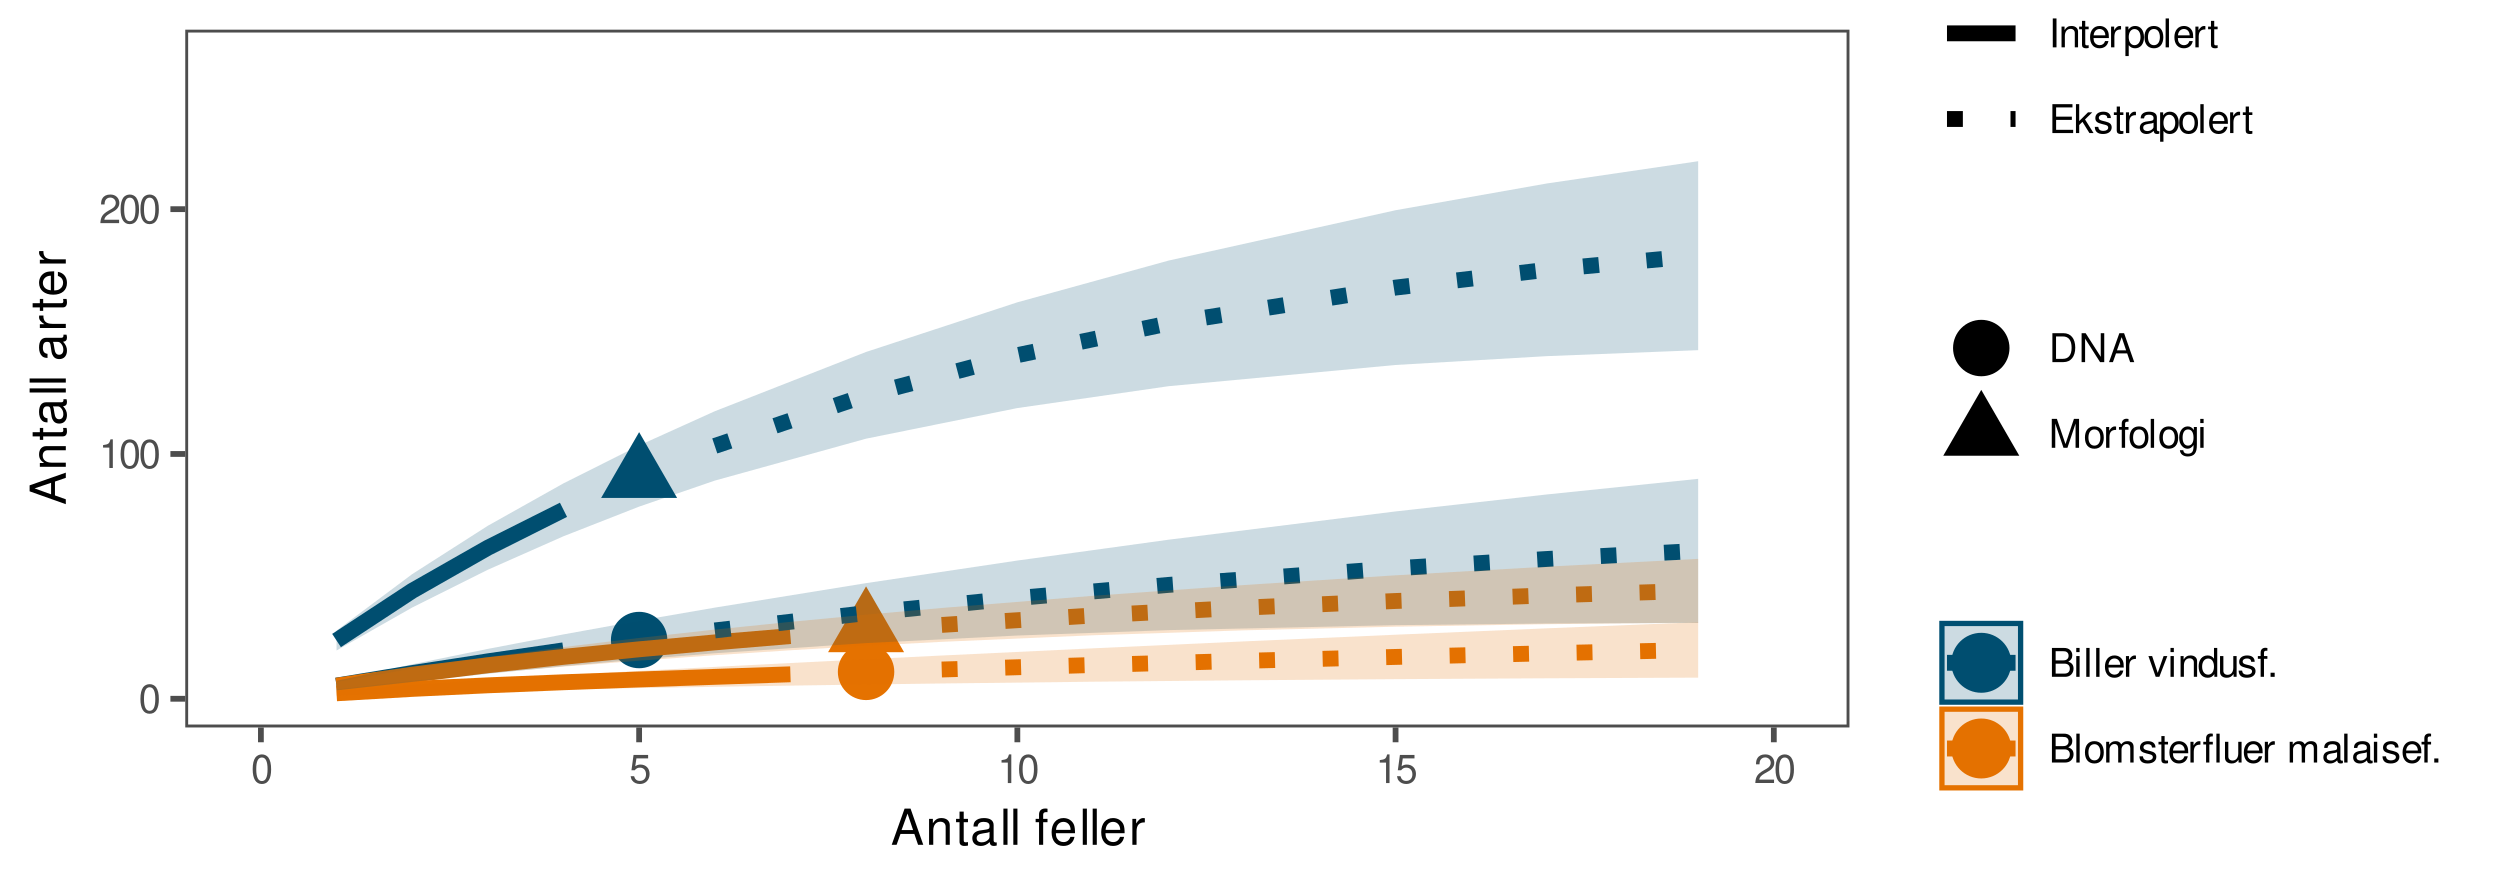 <?xml version="1.0" encoding="UTF-8"?>
<svg xmlns="http://www.w3.org/2000/svg" xmlns:xlink="http://www.w3.org/1999/xlink" width="504pt" height="180pt" viewBox="0 0 504 180" version="1.1">
<defs>
<g>
<symbol overflow="visible" id="glyph0-0">
<path style="stroke:none;" d=""/>
</symbol>
<symbol overflow="visible" id="glyph0-1">
<path style="stroke:none;" d="M 2.203 -5.781 C 1.672 -5.781 1.188 -5.547 0.891 -5.156 C 0.531 -4.641 0.344 -3.875 0.344 -2.797 C 0.344 -0.844 0.984 0.188 2.203 0.188 C 3.406 0.188 4.062 -0.844 4.062 -2.75 C 4.062 -3.875 3.875 -4.625 3.5 -5.156 C 3.203 -5.547 2.734 -5.781 2.203 -5.781 Z M 2.203 -5.156 C 2.953 -5.156 3.344 -4.391 3.344 -2.812 C 3.344 -1.172 2.969 -0.406 2.188 -0.406 C 1.438 -0.406 1.062 -1.203 1.062 -2.797 C 1.062 -4.391 1.438 -5.156 2.203 -5.156 Z M 2.203 -5.156 "/>
</symbol>
<symbol overflow="visible" id="glyph0-2">
<path style="stroke:none;" d="M 2.078 -4.125 L 2.078 0 L 2.781 0 L 2.781 -5.781 L 2.312 -5.781 C 2.062 -4.891 1.906 -4.781 0.812 -4.625 L 0.812 -4.125 Z M 2.078 -4.125 "/>
</symbol>
<symbol overflow="visible" id="glyph0-3">
<path style="stroke:none;" d="M 4.047 -0.703 L 1.062 -0.703 C 1.141 -1.172 1.391 -1.484 2.094 -1.906 L 2.891 -2.359 C 3.688 -2.797 4.094 -3.391 4.094 -4.094 C 4.094 -4.578 3.891 -5.031 3.562 -5.328 C 3.219 -5.641 2.812 -5.781 2.266 -5.781 C 1.547 -5.781 1.016 -5.531 0.703 -5.031 C 0.5 -4.734 0.422 -4.375 0.406 -3.781 L 1.109 -3.781 C 1.125 -4.172 1.172 -4.406 1.266 -4.594 C 1.453 -4.953 1.828 -5.172 2.25 -5.172 C 2.891 -5.172 3.375 -4.703 3.375 -4.078 C 3.375 -3.609 3.109 -3.219 2.594 -2.922 L 1.859 -2.5 C 0.688 -1.812 0.344 -1.266 0.266 -0.016 L 4.047 -0.016 Z M 4.047 -0.703 "/>
</symbol>
<symbol overflow="visible" id="glyph0-4">
<path style="stroke:none;" d="M 3.812 -5.672 L 0.875 -5.672 L 0.453 -2.578 L 1.109 -2.578 C 1.438 -2.969 1.703 -3.109 2.156 -3.109 C 2.906 -3.109 3.391 -2.594 3.391 -1.75 C 3.391 -0.938 2.906 -0.438 2.141 -0.438 C 1.531 -0.438 1.156 -0.75 0.984 -1.391 L 0.281 -1.391 C 0.375 -0.922 0.453 -0.703 0.625 -0.5 C 0.938 -0.062 1.516 0.188 2.156 0.188 C 3.297 0.188 4.109 -0.641 4.109 -1.844 C 4.109 -2.969 3.359 -3.734 2.266 -3.734 C 1.875 -3.734 1.547 -3.625 1.219 -3.391 L 1.453 -4.969 L 3.812 -4.969 Z M 3.812 -5.672 "/>
</symbol>
<symbol overflow="visible" id="glyph0-5">
<path style="stroke:none;" d="M 1.547 -5.828 L 0.797 -5.828 L 0.797 0 L 1.547 0 Z M 1.547 -5.828 "/>
</symbol>
<symbol overflow="visible" id="glyph0-6">
<path style="stroke:none;" d="M 0.562 -4.188 L 0.562 0 L 1.234 0 L 1.234 -2.312 C 1.234 -3.172 1.688 -3.734 2.375 -3.734 C 2.891 -3.734 3.234 -3.406 3.234 -2.906 L 3.234 0 L 3.891 0 L 3.891 -3.172 C 3.891 -3.859 3.375 -4.312 2.562 -4.312 C 1.938 -4.312 1.547 -4.078 1.172 -3.484 L 1.172 -4.188 Z M 0.562 -4.188 "/>
</symbol>
<symbol overflow="visible" id="glyph0-7">
<path style="stroke:none;" d="M 2.031 -4.188 L 1.344 -4.188 L 1.344 -5.344 L 0.688 -5.344 L 0.688 -4.188 L 0.109 -4.188 L 0.109 -3.641 L 0.688 -3.641 L 0.688 -0.484 C 0.688 -0.047 0.969 0.188 1.484 0.188 C 1.656 0.188 1.812 0.172 2.031 0.125 L 2.031 -0.438 C 1.938 -0.406 1.844 -0.406 1.719 -0.406 C 1.422 -0.406 1.344 -0.484 1.344 -0.781 L 1.344 -3.641 L 2.031 -3.641 Z M 2.031 -4.188 "/>
</symbol>
<symbol overflow="visible" id="glyph0-8">
<path style="stroke:none;" d="M 4.109 -1.875 C 4.109 -2.516 4.062 -2.891 3.938 -3.203 C 3.656 -3.891 3.031 -4.312 2.234 -4.312 C 1.078 -4.312 0.312 -3.422 0.312 -2.047 C 0.312 -0.656 1.047 0.188 2.219 0.188 C 3.188 0.188 3.844 -0.359 4.016 -1.266 L 3.344 -1.266 C 3.156 -0.719 2.781 -0.438 2.25 -0.438 C 1.828 -0.438 1.469 -0.625 1.234 -0.969 C 1.078 -1.219 1.031 -1.453 1.016 -1.875 Z M 1.031 -2.422 C 1.094 -3.188 1.562 -3.703 2.234 -3.703 C 2.906 -3.703 3.391 -3.172 3.391 -2.422 Z M 1.031 -2.422 "/>
</symbol>
<symbol overflow="visible" id="glyph0-9">
<path style="stroke:none;" d="M 0.547 -4.188 L 0.547 0 L 1.219 0 L 1.219 -2.172 C 1.234 -3.188 1.641 -3.625 2.562 -3.609 L 2.562 -4.281 C 2.453 -4.297 2.391 -4.312 2.312 -4.312 C 1.875 -4.312 1.547 -4.062 1.172 -3.438 L 1.172 -4.188 Z M 0.547 -4.188 "/>
</symbol>
<symbol overflow="visible" id="glyph0-10">
<path style="stroke:none;" d="M 0.438 1.75 L 1.109 1.75 L 1.109 -0.438 C 1.453 -0.016 1.844 0.188 2.391 0.188 C 3.484 0.188 4.188 -0.688 4.188 -2.031 C 4.188 -3.438 3.5 -4.312 2.391 -4.312 C 1.812 -4.312 1.359 -4.062 1.047 -3.562 L 1.047 -4.188 L 0.438 -4.188 Z M 2.266 -3.688 C 3.016 -3.688 3.484 -3.047 3.484 -2.047 C 3.484 -1.094 3 -0.438 2.266 -0.438 C 1.562 -0.438 1.109 -1.078 1.109 -2.062 C 1.109 -3.047 1.562 -3.688 2.266 -3.688 Z M 2.266 -3.688 "/>
</symbol>
<symbol overflow="visible" id="glyph0-11">
<path style="stroke:none;" d="M 2.172 -4.312 C 0.984 -4.312 0.281 -3.469 0.281 -2.062 C 0.281 -0.641 0.984 0.188 2.188 0.188 C 3.375 0.188 4.078 -0.656 4.078 -2.031 C 4.078 -3.484 3.391 -4.312 2.172 -4.312 Z M 2.188 -3.703 C 2.938 -3.703 3.391 -3.078 3.391 -2.047 C 3.391 -1.047 2.922 -0.438 2.188 -0.438 C 1.438 -0.438 0.984 -1.047 0.984 -2.062 C 0.984 -3.078 1.438 -3.703 2.188 -3.703 Z M 2.188 -3.703 "/>
</symbol>
<symbol overflow="visible" id="glyph0-12">
<path style="stroke:none;" d="M 1.219 -5.828 L 0.547 -5.828 L 0.547 0 L 1.219 0 Z M 1.219 -5.828 "/>
</symbol>
<symbol overflow="visible" id="glyph0-13">
<path style="stroke:none;" d="M 1.469 -2.656 L 4.641 -2.656 L 4.641 -3.312 L 1.469 -3.312 L 1.469 -5.172 L 4.766 -5.172 L 4.766 -5.828 L 0.719 -5.828 L 0.719 0 L 4.906 0 L 4.906 -0.656 L 1.469 -0.656 Z M 1.469 -2.656 "/>
</symbol>
<symbol overflow="visible" id="glyph0-14">
<path style="stroke:none;" d="M 1.125 -5.828 L 0.469 -5.828 L 0.469 0 L 1.125 0 L 1.125 -1.625 L 1.781 -2.266 L 3.188 0 L 4.016 0 L 2.297 -2.75 L 3.766 -4.188 L 2.906 -4.188 L 1.125 -2.422 Z M 1.125 -5.828 "/>
</symbol>
<symbol overflow="visible" id="glyph0-15">
<path style="stroke:none;" d="M 3.5 -3.031 C 3.5 -3.844 2.953 -4.312 1.984 -4.312 C 1.016 -4.312 0.375 -3.812 0.375 -3.031 C 0.375 -2.375 0.719 -2.062 1.703 -1.828 L 2.328 -1.672 C 2.797 -1.562 2.969 -1.391 2.969 -1.094 C 2.969 -0.703 2.578 -0.438 2 -0.438 C 1.641 -0.438 1.344 -0.531 1.172 -0.719 C 1.062 -0.828 1.016 -0.953 0.969 -1.25 L 0.266 -1.25 C 0.297 -0.281 0.844 0.188 1.938 0.188 C 3 0.188 3.672 -0.344 3.672 -1.141 C 3.672 -1.766 3.312 -2.109 2.484 -2.312 L 1.844 -2.469 C 1.297 -2.594 1.078 -2.766 1.078 -3.062 C 1.078 -3.453 1.422 -3.703 1.953 -3.703 C 2.5 -3.703 2.781 -3.469 2.797 -3.031 Z M 3.5 -3.031 "/>
</symbol>
<symbol overflow="visible" id="glyph0-16">
<path style="stroke:none;" d="M 4.281 -0.391 C 4.203 -0.375 4.172 -0.375 4.141 -0.375 C 3.906 -0.375 3.781 -0.5 3.781 -0.703 L 3.781 -3.172 C 3.781 -3.906 3.234 -4.312 2.203 -4.312 C 1.578 -4.312 1.094 -4.141 0.812 -3.828 C 0.609 -3.609 0.531 -3.375 0.516 -2.953 L 1.188 -2.953 C 1.25 -3.469 1.547 -3.703 2.172 -3.703 C 2.781 -3.703 3.109 -3.469 3.109 -3.078 L 3.109 -2.891 C 3.109 -2.609 2.953 -2.5 2.422 -2.438 C 1.469 -2.312 1.328 -2.281 1.078 -2.172 C 0.578 -1.969 0.344 -1.594 0.344 -1.062 C 0.344 -0.297 0.859 0.188 1.719 0.188 C 2.234 0.188 2.656 0 3.141 -0.438 C 3.188 0 3.391 0.188 3.828 0.188 C 3.969 0.188 4.062 0.172 4.281 0.109 Z M 3.109 -1.312 C 3.109 -1.094 3.047 -0.953 2.844 -0.781 C 2.578 -0.531 2.25 -0.406 1.859 -0.406 C 1.344 -0.406 1.031 -0.641 1.031 -1.078 C 1.031 -1.516 1.312 -1.734 2.047 -1.844 C 2.75 -1.938 2.891 -1.969 3.109 -2.078 Z M 3.109 -1.312 "/>
</symbol>
<symbol overflow="visible" id="glyph0-17">
<path style="stroke:none;" d="M 0.719 0 L 2.953 0 C 4.438 0 5.328 -1.109 5.328 -2.922 C 5.328 -4.734 4.438 -5.828 2.953 -5.828 L 0.719 -5.828 Z M 1.453 -0.656 L 1.453 -5.172 L 2.828 -5.172 C 3.984 -5.172 4.594 -4.406 4.594 -2.906 C 4.594 -1.438 3.984 -0.656 2.828 -0.656 Z M 1.453 -0.656 "/>
</symbol>
<symbol overflow="visible" id="glyph0-18">
<path style="stroke:none;" d="M 5.172 -5.828 L 4.469 -5.828 L 4.469 -1.062 L 1.422 -5.828 L 0.609 -5.828 L 0.609 0 L 1.312 0 L 1.312 -4.734 L 4.328 0 L 5.172 0 Z M 5.172 -5.828 "/>
</symbol>
<symbol overflow="visible" id="glyph0-19">
<path style="stroke:none;" d="M 3.797 -1.75 L 4.391 0 L 5.219 0 L 3.172 -5.828 L 2.219 -5.828 L 0.141 0 L 0.922 0 L 1.547 -1.75 Z M 3.578 -2.375 L 1.734 -2.375 L 2.688 -5.031 Z M 3.578 -2.375 "/>
</symbol>
<symbol overflow="visible" id="glyph0-20">
<path style="stroke:none;" d="M 3.75 0 L 5.391 -4.891 L 5.391 0 L 6.094 0 L 6.094 -5.828 L 5.062 -5.828 L 3.359 -0.75 L 1.625 -5.828 L 0.594 -5.828 L 0.594 0 L 1.297 0 L 1.297 -4.891 L 2.953 0 Z M 3.75 0 "/>
</symbol>
<symbol overflow="visible" id="glyph0-21">
<path style="stroke:none;" d="M 2.062 -4.188 L 1.375 -4.188 L 1.375 -4.844 C 1.375 -5.125 1.516 -5.266 1.828 -5.266 C 1.891 -5.266 1.906 -5.266 2.062 -5.266 L 2.062 -5.812 C 1.906 -5.844 1.828 -5.859 1.688 -5.859 C 1.078 -5.859 0.703 -5.5 0.703 -4.906 L 0.703 -4.188 L 0.141 -4.188 L 0.141 -3.641 L 0.703 -3.641 L 0.703 0 L 1.375 0 L 1.375 -3.641 L 2.062 -3.641 Z M 2.062 -4.188 "/>
</symbol>
<symbol overflow="visible" id="glyph0-22">
<path style="stroke:none;" d="M 3.234 -4.188 L 3.234 -3.578 C 2.891 -4.094 2.531 -4.312 2 -4.312 C 0.984 -4.312 0.281 -3.375 0.281 -2.031 C 0.281 -1.312 0.453 -0.812 0.812 -0.391 C 1.125 -0.016 1.516 0.188 1.953 0.188 C 2.453 0.188 2.812 -0.047 3.172 -0.562 L 3.172 -0.359 C 3.172 0.766 2.859 1.188 2.031 1.188 C 1.453 1.188 1.156 0.953 1.094 0.484 L 0.422 0.484 C 0.484 1.25 1.094 1.75 2.016 1.75 C 2.625 1.75 3.141 1.547 3.406 1.203 C 3.734 0.812 3.844 0.297 3.844 -0.688 L 3.844 -4.188 Z M 2.062 -3.703 C 2.766 -3.703 3.172 -3.109 3.172 -2.047 C 3.172 -1.031 2.766 -0.438 2.062 -0.438 C 1.375 -0.438 0.969 -1.031 0.969 -2.062 C 0.969 -3.094 1.375 -3.703 2.062 -3.703 Z M 2.062 -3.703 "/>
</symbol>
<symbol overflow="visible" id="glyph0-23">
<path style="stroke:none;" d="M 1.203 -4.188 L 0.531 -4.188 L 0.531 0 L 1.203 0 Z M 1.203 -5.828 L 0.531 -5.828 L 0.531 -4.984 L 1.203 -4.984 Z M 1.203 -5.828 "/>
</symbol>
<symbol overflow="visible" id="glyph0-24">
<path style="stroke:none;" d="M 0.625 0 L 3.266 0 C 3.812 0 4.219 -0.156 4.531 -0.484 C 4.828 -0.797 4.984 -1.203 4.984 -1.656 C 4.984 -2.375 4.656 -2.797 3.922 -3.078 C 4.453 -3.328 4.734 -3.75 4.734 -4.359 C 4.734 -4.781 4.562 -5.156 4.266 -5.422 C 3.953 -5.703 3.562 -5.828 3 -5.828 L 0.625 -5.828 Z M 1.375 -3.312 L 1.375 -5.172 L 2.812 -5.172 C 3.234 -5.172 3.469 -5.125 3.656 -4.969 C 3.875 -4.812 3.984 -4.562 3.984 -4.25 C 3.984 -3.922 3.875 -3.688 3.656 -3.531 C 3.469 -3.375 3.234 -3.312 2.812 -3.312 Z M 1.375 -0.656 L 1.375 -2.656 L 3.188 -2.656 C 3.844 -2.656 4.234 -2.281 4.234 -1.656 C 4.234 -1.031 3.844 -0.656 3.188 -0.656 Z M 1.375 -0.656 "/>
</symbol>
<symbol overflow="visible" id="glyph0-25">
<path style="stroke:none;" d=""/>
</symbol>
<symbol overflow="visible" id="glyph0-26">
<path style="stroke:none;" d="M 2.281 0 L 3.891 -4.188 L 3.141 -4.188 L 1.953 -0.797 L 0.828 -4.188 L 0.078 -4.188 L 1.547 0 Z M 2.281 0 "/>
</symbol>
<symbol overflow="visible" id="glyph0-27">
<path style="stroke:none;" d="M 3.953 -5.828 L 3.297 -5.828 L 3.297 -3.656 C 3.016 -4.094 2.562 -4.312 2.016 -4.312 C 0.922 -4.312 0.203 -3.438 0.203 -2.109 C 0.203 -0.688 0.891 0.188 2.031 0.188 C 2.609 0.188 3.016 -0.031 3.375 -0.547 L 3.375 0 L 3.953 0 Z M 2.125 -3.688 C 2.844 -3.688 3.297 -3.062 3.297 -2.047 C 3.297 -1.078 2.828 -0.438 2.125 -0.438 C 1.391 -0.438 0.906 -1.094 0.906 -2.062 C 0.906 -3.047 1.391 -3.688 2.125 -3.688 Z M 2.125 -3.688 "/>
</symbol>
<symbol overflow="visible" id="glyph0-28">
<path style="stroke:none;" d="M 3.859 0 L 3.859 -4.188 L 3.188 -4.188 L 3.188 -1.812 C 3.188 -0.953 2.75 -0.406 2.047 -0.406 C 1.516 -0.406 1.188 -0.719 1.188 -1.219 L 1.188 -4.188 L 0.516 -4.188 L 0.516 -0.953 C 0.516 -0.266 1.047 0.188 1.859 0.188 C 2.469 0.188 2.859 -0.031 3.25 -0.578 L 3.25 0 Z M 3.859 0 "/>
</symbol>
<symbol overflow="visible" id="glyph0-29">
<path style="stroke:none;" d="M 1.531 -0.828 L 0.703 -0.828 L 0.703 0 L 1.531 0 Z M 1.531 -0.828 "/>
</symbol>
<symbol overflow="visible" id="glyph0-30">
<path style="stroke:none;" d="M 0.562 -4.188 L 0.562 0 L 1.234 0 L 1.234 -2.625 C 1.234 -3.234 1.672 -3.734 2.219 -3.734 C 2.719 -3.734 2.984 -3.422 2.984 -2.891 L 2.984 0 L 3.656 0 L 3.656 -2.625 C 3.656 -3.234 4.109 -3.734 4.641 -3.734 C 5.141 -3.734 5.422 -3.422 5.422 -2.891 L 5.422 0 L 6.094 0 L 6.094 -3.141 C 6.094 -3.891 5.656 -4.312 4.875 -4.312 C 4.312 -4.312 3.984 -4.141 3.594 -3.672 C 3.344 -4.125 3.016 -4.312 2.469 -4.312 C 1.906 -4.312 1.531 -4.109 1.172 -3.594 L 1.172 -4.188 Z M 0.562 -4.188 "/>
</symbol>
<symbol overflow="visible" id="glyph0-31">
<path style="stroke:none;" d="M 2.062 -4.188 L 1.359 -4.188 L 1.359 -4.844 C 1.359 -5.125 1.516 -5.266 1.828 -5.266 C 1.875 -5.266 1.906 -5.266 2.062 -5.266 L 2.062 -5.812 C 1.906 -5.844 1.812 -5.859 1.688 -5.859 C 1.062 -5.859 0.703 -5.5 0.703 -4.906 L 0.703 -4.188 L 0.141 -4.188 L 0.141 -3.641 L 0.703 -3.641 L 0.703 0 L 1.359 0 L 1.359 -3.641 L 2.062 -3.641 Z M 3.438 -5.828 L 2.781 -5.828 L 2.781 0 L 3.438 0 Z M 3.438 -5.828 "/>
</symbol>
<symbol overflow="visible" id="glyph1-0">
<path style="stroke:none;" d=""/>
</symbol>
<symbol overflow="visible" id="glyph1-1">
<path style="stroke:none;" d="M 4.734 -2.188 L 5.484 0 L 6.531 0 L 3.969 -7.297 L 2.766 -7.297 L 0.172 0 L 1.156 0 L 1.938 -2.188 Z M 4.484 -2.969 L 2.156 -2.969 L 3.359 -6.297 Z M 4.484 -2.969 "/>
</symbol>
<symbol overflow="visible" id="glyph1-2">
<path style="stroke:none;" d="M 0.703 -5.234 L 0.703 0 L 1.547 0 L 1.547 -2.891 C 1.547 -3.953 2.094 -4.656 2.953 -4.656 C 3.625 -4.656 4.047 -4.266 4.047 -3.625 L 4.047 0 L 4.875 0 L 4.875 -3.953 C 4.875 -4.828 4.219 -5.391 3.203 -5.391 C 2.438 -5.391 1.938 -5.094 1.469 -4.359 L 1.469 -5.234 Z M 0.703 -5.234 "/>
</symbol>
<symbol overflow="visible" id="glyph1-3">
<path style="stroke:none;" d="M 2.547 -5.234 L 1.688 -5.234 L 1.688 -6.688 L 0.844 -6.688 L 0.844 -5.234 L 0.141 -5.234 L 0.141 -4.562 L 0.844 -4.562 L 0.844 -0.594 C 0.844 -0.062 1.203 0.234 1.859 0.234 C 2.078 0.234 2.266 0.203 2.547 0.156 L 2.547 -0.547 C 2.422 -0.516 2.312 -0.5 2.141 -0.5 C 1.781 -0.5 1.688 -0.594 1.688 -0.969 L 1.688 -4.562 L 2.547 -4.562 Z M 2.547 -5.234 "/>
</symbol>
<symbol overflow="visible" id="glyph1-4">
<path style="stroke:none;" d="M 5.344 -0.484 C 5.266 -0.469 5.219 -0.469 5.172 -0.469 C 4.875 -0.469 4.719 -0.625 4.719 -0.875 L 4.719 -3.953 C 4.719 -4.891 4.047 -5.391 2.75 -5.391 C 1.984 -5.391 1.375 -5.172 1.016 -4.781 C 0.766 -4.516 0.672 -4.203 0.656 -3.688 L 1.484 -3.688 C 1.562 -4.328 1.938 -4.625 2.719 -4.625 C 3.484 -4.625 3.891 -4.344 3.891 -3.844 L 3.891 -3.625 C 3.875 -3.266 3.703 -3.125 3.016 -3.047 C 1.844 -2.891 1.656 -2.844 1.344 -2.719 C 0.734 -2.453 0.422 -2 0.422 -1.312 C 0.422 -0.375 1.078 0.234 2.141 0.234 C 2.797 0.234 3.328 0 3.922 -0.547 C 3.984 0 4.234 0.234 4.781 0.234 C 4.953 0.234 5.062 0.203 5.344 0.141 Z M 3.891 -1.656 C 3.891 -1.375 3.812 -1.203 3.562 -0.969 C 3.219 -0.656 2.812 -0.5 2.312 -0.5 C 1.672 -0.5 1.297 -0.812 1.297 -1.344 C 1.297 -1.891 1.656 -2.172 2.547 -2.297 C 3.438 -2.422 3.609 -2.453 3.891 -2.594 Z M 3.891 -1.656 "/>
</symbol>
<symbol overflow="visible" id="glyph1-5">
<path style="stroke:none;" d="M 1.516 -7.297 L 0.688 -7.297 L 0.688 0 L 1.516 0 Z M 1.516 -7.297 "/>
</symbol>
<symbol overflow="visible" id="glyph1-6">
<path style="stroke:none;" d=""/>
</symbol>
<symbol overflow="visible" id="glyph1-7">
<path style="stroke:none;" d="M 2.578 -5.234 L 1.703 -5.234 L 1.703 -6.062 C 1.703 -6.406 1.906 -6.594 2.297 -6.594 C 2.359 -6.594 2.391 -6.594 2.578 -6.578 L 2.578 -7.266 C 2.391 -7.312 2.281 -7.312 2.109 -7.312 C 1.344 -7.312 0.875 -6.875 0.875 -6.125 L 0.875 -5.234 L 0.188 -5.234 L 0.188 -4.562 L 0.875 -4.562 L 0.875 0 L 1.703 0 L 1.703 -4.562 L 2.578 -4.562 Z M 2.578 -5.234 "/>
</symbol>
<symbol overflow="visible" id="glyph1-8">
<path style="stroke:none;" d="M 5.125 -2.344 C 5.125 -3.141 5.062 -3.625 4.922 -4.016 C 4.578 -4.875 3.781 -5.391 2.797 -5.391 C 1.344 -5.391 0.406 -4.281 0.406 -2.547 C 0.406 -0.812 1.297 0.234 2.781 0.234 C 3.984 0.234 4.812 -0.453 5.016 -1.594 L 4.188 -1.594 C 3.953 -0.906 3.484 -0.547 2.812 -0.547 C 2.281 -0.547 1.828 -0.781 1.547 -1.219 C 1.344 -1.516 1.281 -1.812 1.266 -2.344 Z M 1.297 -3.016 C 1.359 -3.984 1.953 -4.625 2.797 -4.625 C 3.641 -4.625 4.234 -3.953 4.234 -3.016 Z M 1.297 -3.016 "/>
</symbol>
<symbol overflow="visible" id="glyph1-9">
<path style="stroke:none;" d="M 0.688 -5.234 L 0.688 0 L 1.531 0 L 1.531 -2.719 C 1.547 -3.984 2.062 -4.547 3.203 -4.516 L 3.203 -5.359 C 3.062 -5.375 2.984 -5.391 2.891 -5.391 C 2.344 -5.391 1.938 -5.062 1.453 -4.297 L 1.453 -5.234 Z M 0.688 -5.234 "/>
</symbol>
<symbol overflow="visible" id="glyph2-0">
<path style="stroke:none;" d=""/>
</symbol>
<symbol overflow="visible" id="glyph2-1">
<path style="stroke:none;" d="M -2.188 -4.734 L 0 -5.484 L 0 -6.531 L -7.297 -3.969 L -7.297 -2.766 L 0 -0.172 L 0 -1.156 L -2.188 -1.938 Z M -2.969 -4.484 L -2.969 -2.156 L -6.297 -3.359 Z M -2.969 -4.484 "/>
</symbol>
<symbol overflow="visible" id="glyph2-2">
<path style="stroke:none;" d="M -5.234 -0.703 L 0 -0.703 L 0 -1.547 L -2.891 -1.547 C -3.953 -1.547 -4.656 -2.094 -4.656 -2.953 C -4.656 -3.625 -4.266 -4.047 -3.625 -4.047 L 0 -4.047 L 0 -4.875 L -3.953 -4.875 C -4.828 -4.875 -5.391 -4.219 -5.391 -3.203 C -5.391 -2.438 -5.094 -1.938 -4.359 -1.469 L -5.234 -1.469 Z M -5.234 -0.703 "/>
</symbol>
<symbol overflow="visible" id="glyph2-3">
<path style="stroke:none;" d="M -5.234 -2.547 L -5.234 -1.688 L -6.688 -1.688 L -6.688 -0.844 L -5.234 -0.844 L -5.234 -0.141 L -4.562 -0.141 L -4.562 -0.844 L -0.594 -0.844 C -0.062 -0.844 0.234 -1.203 0.234 -1.859 C 0.234 -2.078 0.203 -2.266 0.156 -2.547 L -0.547 -2.547 C -0.516 -2.422 -0.5 -2.312 -0.5 -2.141 C -0.5 -1.781 -0.594 -1.688 -0.969 -1.688 L -4.562 -1.688 L -4.562 -2.547 Z M -5.234 -2.547 "/>
</symbol>
<symbol overflow="visible" id="glyph2-4">
<path style="stroke:none;" d="M -0.484 -5.344 C -0.469 -5.266 -0.469 -5.219 -0.469 -5.172 C -0.469 -4.875 -0.625 -4.719 -0.875 -4.719 L -3.953 -4.719 C -4.891 -4.719 -5.391 -4.047 -5.391 -2.75 C -5.391 -1.984 -5.172 -1.375 -4.781 -1.016 C -4.516 -0.766 -4.203 -0.672 -3.688 -0.656 L -3.688 -1.484 C -4.328 -1.562 -4.625 -1.938 -4.625 -2.719 C -4.625 -3.484 -4.344 -3.891 -3.844 -3.891 L -3.625 -3.891 C -3.266 -3.875 -3.125 -3.703 -3.047 -3.016 C -2.891 -1.844 -2.844 -1.656 -2.719 -1.344 C -2.453 -0.734 -2 -0.422 -1.312 -0.422 C -0.375 -0.422 0.234 -1.078 0.234 -2.141 C 0.234 -2.797 0 -3.328 -0.547 -3.922 C 0 -3.984 0.234 -4.234 0.234 -4.781 C 0.234 -4.953 0.203 -5.062 0.141 -5.344 Z M -1.656 -3.891 C -1.375 -3.891 -1.203 -3.812 -0.969 -3.562 C -0.656 -3.219 -0.5 -2.812 -0.5 -2.312 C -0.5 -1.672 -0.812 -1.297 -1.344 -1.297 C -1.891 -1.297 -2.172 -1.656 -2.297 -2.547 C -2.422 -3.438 -2.453 -3.609 -2.594 -3.891 Z M -1.656 -3.891 "/>
</symbol>
<symbol overflow="visible" id="glyph2-5">
<path style="stroke:none;" d="M -7.297 -1.516 L -7.297 -0.688 L 0 -0.688 L 0 -1.516 Z M -7.297 -1.516 "/>
</symbol>
<symbol overflow="visible" id="glyph2-6">
<path style="stroke:none;" d=""/>
</symbol>
<symbol overflow="visible" id="glyph2-7">
<path style="stroke:none;" d="M -5.234 -0.688 L 0 -0.688 L 0 -1.531 L -2.719 -1.531 C -3.984 -1.547 -4.547 -2.062 -4.516 -3.203 L -5.359 -3.203 C -5.375 -3.062 -5.391 -2.984 -5.391 -2.891 C -5.391 -2.344 -5.062 -1.938 -4.297 -1.453 L -5.234 -1.453 Z M -5.234 -0.688 "/>
</symbol>
<symbol overflow="visible" id="glyph2-8">
<path style="stroke:none;" d="M -2.344 -5.125 C -3.141 -5.125 -3.625 -5.062 -4.016 -4.922 C -4.875 -4.578 -5.391 -3.781 -5.391 -2.797 C -5.391 -1.344 -4.281 -0.406 -2.547 -0.406 C -0.812 -0.406 0.234 -1.297 0.234 -2.781 C 0.234 -3.984 -0.453 -4.812 -1.594 -5.016 L -1.594 -4.188 C -0.906 -3.953 -0.547 -3.484 -0.547 -2.812 C -0.547 -2.281 -0.781 -1.828 -1.219 -1.547 C -1.516 -1.344 -1.812 -1.281 -2.344 -1.266 Z M -3.016 -1.297 C -3.984 -1.359 -4.625 -1.953 -4.625 -2.797 C -4.625 -3.641 -3.953 -4.234 -3.016 -4.234 Z M -3.016 -1.297 "/>
</symbol>
</g>
<clipPath id="clip1">
  <path d="M 37.348 5.977 L 372.852 5.977 L 372.852 146.652 L 37.348 146.652 Z M 37.348 5.977 "/>
</clipPath>
<clipPath id="clip2">
  <path d="M 37.348 5.977 L 372.852 5.977 L 372.852 146.652 L 37.348 146.652 Z M 37.348 5.977 "/>
</clipPath>
</defs>
<g id="surface265">
<rect x="0" y="0" width="504" height="180" style="fill:rgb(100%,100%,100%);fill-opacity:1;stroke:none;"/>
<rect x="0" y="0" width="504" height="180" style="fill:rgb(100%,100%,100%);fill-opacity:1;stroke:none;"/>
<path style="fill:none;stroke-width:1.164;stroke-linecap:round;stroke-linejoin:round;stroke:rgb(100%,100%,100%);stroke-opacity:1;stroke-miterlimit:10;" d="M 0 180 L 504 180 L 504 0 L 0 0 Z M 0 180 "/>
<g clip-path="url(#clip1)" clip-rule="nonzero">
<path style=" stroke:none;fill-rule:nonzero;fill:rgb(100%,100%,100%);fill-opacity:1;" d="M 37.348 146.652 L 372.852 146.652 L 372.852 5.977 L 37.348 5.977 Z M 37.348 146.652 "/>
</g>
<path style=" stroke:none;fill-rule:nonzero;fill:rgb(0%,30.98%,44.314%);fill-opacity:1;" d="M 128.848 87.117 L 136.508 100.387 L 121.184 100.387 Z M 128.848 87.117 "/>
<path style=" stroke:none;fill-rule:nonzero;fill:rgb(0%,30.98%,44.314%);fill-opacity:1;" d="M 134.535 129.031 C 134.535 132.172 131.988 134.719 128.848 134.719 C 125.707 134.719 123.16 132.172 123.16 129.031 C 123.16 125.891 125.707 123.344 128.848 123.344 C 131.988 123.344 134.535 125.891 134.535 129.031 "/>
<path style=" stroke:none;fill-rule:nonzero;fill:rgb(89.804%,44.706%,0%);fill-opacity:1;" d="M 174.598 118.211 L 182.262 131.48 L 166.938 131.48 Z M 174.598 118.211 "/>
<path style=" stroke:none;fill-rule:nonzero;fill:rgb(89.804%,44.706%,0%);fill-opacity:1;" d="M 180.289 135.445 C 180.289 138.59 177.738 141.137 174.598 141.137 C 171.457 141.137 168.91 138.59 168.91 135.445 C 168.91 132.305 171.457 129.758 174.598 129.758 C 177.738 129.758 180.289 132.305 180.289 135.445 "/>
<path style="fill:none;stroke-width:3.201;stroke-linecap:butt;stroke-linejoin:round;stroke:rgb(0%,30.98%,44.314%);stroke-opacity:1;stroke-miterlimit:10;" d="M 67.848 138.211 L 83.098 135.695 L 98.348 133.324 L 113.598 131.105 "/>
<path style="fill:none;stroke-width:3.201;stroke-linecap:butt;stroke-linejoin:round;stroke:rgb(0%,30.98%,44.314%);stroke-opacity:1;stroke-miterlimit:10;" d="M 67.848 129.129 L 83.098 119.109 L 98.348 110.426 L 113.598 102.773 "/>
<path style="fill:none;stroke-width:3.201;stroke-linecap:butt;stroke-linejoin:round;stroke:rgb(89.804%,44.706%,0%);stroke-opacity:1;stroke-miterlimit:10;" d="M 67.848 139.766 L 83.098 138.883 L 98.348 138.16 L 113.598 137.543 L 128.848 136.98 L 144.098 136.453 L 159.348 135.941 "/>
<path style="fill:none;stroke-width:3.201;stroke-linecap:butt;stroke-linejoin:round;stroke:rgb(89.804%,44.706%,0%);stroke-opacity:1;stroke-miterlimit:10;" d="M 67.848 138.223 L 83.098 136.012 L 98.348 134.109 L 113.598 132.422 L 128.848 130.898 L 144.098 129.508 L 159.348 128.23 "/>
<path style="fill:none;stroke-width:3.201;stroke-linecap:butt;stroke-linejoin:round;stroke:rgb(0%,30.98%,44.314%);stroke-opacity:1;stroke-dasharray:3.201,9.603;stroke-miterlimit:10;" d="M 144.098 127.098 L 174.598 123.605 L 205.098 120.562 L 235.598 117.914 L 281.348 114.566 L 311.852 112.691 L 342.352 111.059 "/>
<path style="fill:none;stroke-width:3.201;stroke-linecap:butt;stroke-linejoin:round;stroke:rgb(0%,30.98%,44.314%);stroke-opacity:1;stroke-dasharray:3.201,9.603;stroke-miterlimit:10;" d="M 144.098 89.898 L 174.598 79.695 L 205.098 71.605 L 235.598 65.191 L 281.348 57.977 L 311.852 54.391 L 342.352 51.547 "/>
<path style="fill:none;stroke-width:3.201;stroke-linecap:butt;stroke-linejoin:round;stroke:rgb(89.804%,44.706%,0%);stroke-opacity:1;stroke-dasharray:3.201,9.603;stroke-miterlimit:10;" d="M 189.848 134.973 L 220.348 134.066 L 250.848 133.223 L 281.348 132.438 L 311.852 131.703 L 342.352 131.023 "/>
<path style="fill:none;stroke-width:3.201;stroke-linecap:butt;stroke-linejoin:round;stroke:rgb(89.804%,44.706%,0%);stroke-opacity:1;stroke-dasharray:3.201,9.603;stroke-miterlimit:10;" d="M 189.848 125.98 L 220.348 124.09 L 250.848 122.5 L 281.348 121.16 L 311.852 120.035 L 342.352 119.09 "/>
<path style=" stroke:none;fill-rule:nonzero;fill:rgb(0%,30.98%,44.314%);fill-opacity:0.2;" d="M 67.848 137.246 L 83.098 133.922 L 98.348 130.816 L 113.598 127.895 L 128.848 125.129 L 144.098 122.496 L 174.598 117.559 L 205.098 113.004 L 235.598 108.801 L 281.348 103.102 L 311.852 99.68 L 342.352 96.531 L 342.352 125.582 L 311.852 125.703 L 281.348 126.031 L 235.598 127.031 L 205.098 128.125 L 174.598 129.652 L 144.098 131.695 L 128.848 132.934 L 113.598 134.312 L 98.348 135.832 L 83.098 137.469 L 67.848 139.18 Z M 67.848 137.246 "/>
<path style=" stroke:none;fill-rule:nonzero;fill:rgb(0%,30.98%,44.314%);fill-opacity:0.2;" d="M 67.848 127.129 L 83.098 115.742 L 98.348 105.992 L 113.598 97.441 L 128.848 89.797 L 144.098 82.906 L 174.598 70.953 L 205.098 60.945 L 235.598 52.527 L 281.348 42.379 L 311.852 36.984 L 342.352 32.5 L 342.352 70.594 L 311.852 71.797 L 281.348 73.578 L 235.598 77.855 L 205.098 82.266 L 174.598 88.438 L 144.098 96.891 L 128.848 102.133 L 113.598 108.109 L 98.348 114.859 L 83.098 122.477 L 67.848 131.133 Z M 67.848 127.129 "/>
<path style=" stroke:none;fill-rule:nonzero;fill:rgb(89.804%,44.706%,0%);fill-opacity:0.2;" d="M 67.848 139.273 L 83.098 138.043 L 98.348 137.012 L 113.598 136.098 L 128.848 135.25 L 144.098 134.441 L 159.348 133.66 L 174.598 132.898 L 189.848 132.152 L 220.348 130.699 L 250.848 129.301 L 281.348 127.957 L 311.852 126.668 L 342.352 125.43 L 342.352 136.613 L 311.852 136.742 L 281.348 136.918 L 250.848 137.145 L 220.348 137.434 L 189.848 137.789 L 174.598 137.996 L 159.348 138.223 L 144.098 138.461 L 128.848 138.711 L 113.598 138.988 L 98.348 139.312 L 83.098 139.727 L 67.848 140.258 Z M 67.848 139.273 "/>
<path style=" stroke:none;fill-rule:nonzero;fill:rgb(89.804%,44.706%,0%);fill-opacity:0.2;" d="M 67.848 137.512 L 83.098 134.793 L 98.348 132.48 L 113.598 130.445 L 128.848 128.609 L 144.098 126.922 L 159.348 125.367 L 174.598 123.918 L 189.848 122.566 L 220.348 120.113 L 250.848 117.934 L 281.348 115.98 L 311.852 114.234 L 342.352 112.664 L 342.352 125.512 L 311.852 125.84 L 281.348 126.344 L 250.848 127.07 L 220.348 128.07 L 189.848 129.395 L 174.598 130.195 L 159.348 131.094 L 144.098 132.09 L 128.848 133.191 L 113.598 134.398 L 98.348 135.734 L 83.098 137.23 L 67.848 138.938 Z M 67.848 137.512 "/>
<g clip-path="url(#clip2)" clip-rule="nonzero">
<path style="fill:none;stroke-width:1.164;stroke-linecap:round;stroke-linejoin:round;stroke:rgb(30.196%,30.196%,30.196%);stroke-opacity:1;stroke-miterlimit:10;" d="M 37.348 146.652 L 372.852 146.652 L 372.852 5.977 L 37.348 5.977 Z M 37.348 146.652 "/>
</g>
<g style="fill:rgb(30.196%,30.196%,30.196%);fill-opacity:1;">
  <use xlink:href="#glyph0-1" x="27.965" y="143.707"/>
</g>
<g style="fill:rgb(30.196%,30.196%,30.196%);fill-opacity:1;">
  <use xlink:href="#glyph0-2" x="19.965" y="94.355"/>
  <use xlink:href="#glyph0-1" x="23.965" y="94.355"/>
  <use xlink:href="#glyph0-1" x="27.965" y="94.355"/>
</g>
<g style="fill:rgb(30.196%,30.196%,30.196%);fill-opacity:1;">
  <use xlink:href="#glyph0-3" x="19.965" y="45"/>
  <use xlink:href="#glyph0-1" x="23.965" y="45"/>
  <use xlink:href="#glyph0-1" x="27.965" y="45"/>
</g>
<path style="fill:none;stroke-width:1.164;stroke-linecap:butt;stroke-linejoin:round;stroke:rgb(30.196%,30.196%,30.196%);stroke-opacity:1;stroke-miterlimit:10;" d="M 34.355 140.875 L 37.348 140.875 "/>
<path style="fill:none;stroke-width:1.164;stroke-linecap:butt;stroke-linejoin:round;stroke:rgb(30.196%,30.196%,30.196%);stroke-opacity:1;stroke-miterlimit:10;" d="M 34.355 91.523 L 37.348 91.523 "/>
<path style="fill:none;stroke-width:1.164;stroke-linecap:butt;stroke-linejoin:round;stroke:rgb(30.196%,30.196%,30.196%);stroke-opacity:1;stroke-miterlimit:10;" d="M 34.355 42.168 L 37.348 42.168 "/>
<path style="fill:none;stroke-width:1.164;stroke-linecap:butt;stroke-linejoin:round;stroke:rgb(30.196%,30.196%,30.196%);stroke-opacity:1;stroke-miterlimit:10;" d="M 52.598 149.645 L 52.598 146.652 "/>
<path style="fill:none;stroke-width:1.164;stroke-linecap:butt;stroke-linejoin:round;stroke:rgb(30.196%,30.196%,30.196%);stroke-opacity:1;stroke-miterlimit:10;" d="M 128.848 149.645 L 128.848 146.652 "/>
<path style="fill:none;stroke-width:1.164;stroke-linecap:butt;stroke-linejoin:round;stroke:rgb(30.196%,30.196%,30.196%);stroke-opacity:1;stroke-miterlimit:10;" d="M 205.098 149.645 L 205.098 146.652 "/>
<path style="fill:none;stroke-width:1.164;stroke-linecap:butt;stroke-linejoin:round;stroke:rgb(30.196%,30.196%,30.196%);stroke-opacity:1;stroke-miterlimit:10;" d="M 281.348 149.645 L 281.348 146.652 "/>
<path style="fill:none;stroke-width:1.164;stroke-linecap:butt;stroke-linejoin:round;stroke:rgb(30.196%,30.196%,30.196%);stroke-opacity:1;stroke-miterlimit:10;" d="M 357.602 149.645 L 357.602 146.652 "/>
<g style="fill:rgb(30.196%,30.196%,30.196%);fill-opacity:1;">
  <use xlink:href="#glyph0-1" x="50.598" y="157.867"/>
</g>
<g style="fill:rgb(30.196%,30.196%,30.196%);fill-opacity:1;">
  <use xlink:href="#glyph0-4" x="126.848" y="157.867"/>
</g>
<g style="fill:rgb(30.196%,30.196%,30.196%);fill-opacity:1;">
  <use xlink:href="#glyph0-2" x="201.098" y="157.867"/>
  <use xlink:href="#glyph0-1" x="205.098" y="157.867"/>
</g>
<g style="fill:rgb(30.196%,30.196%,30.196%);fill-opacity:1;">
  <use xlink:href="#glyph0-2" x="277.348" y="157.867"/>
  <use xlink:href="#glyph0-4" x="281.348" y="157.867"/>
</g>
<g style="fill:rgb(30.196%,30.196%,30.196%);fill-opacity:1;">
  <use xlink:href="#glyph0-3" x="353.602" y="157.867"/>
  <use xlink:href="#glyph0-1" x="357.602" y="157.867"/>
</g>
<g style="fill:rgb(0%,0%,0%);fill-opacity:1;">
  <use xlink:href="#glyph1-1" x="179.598" y="170.313"/>
  <use xlink:href="#glyph1-2" x="186.598" y="170.313"/>
  <use xlink:href="#glyph1-3" x="192.598" y="170.313"/>
  <use xlink:href="#glyph1-4" x="195.598" y="170.313"/>
  <use xlink:href="#glyph1-5" x="201.598" y="170.313"/>
  <use xlink:href="#glyph1-5" x="203.598" y="170.313"/>
  <use xlink:href="#glyph1-6" x="205.598" y="170.313"/>
  <use xlink:href="#glyph1-7" x="208.598" y="170.313"/>
  <use xlink:href="#glyph1-8" x="211.598" y="170.313"/>
  <use xlink:href="#glyph1-5" x="217.598" y="170.313"/>
  <use xlink:href="#glyph1-5" x="219.598" y="170.313"/>
  <use xlink:href="#glyph1-8" x="221.598" y="170.313"/>
  <use xlink:href="#glyph1-9" x="227.598" y="170.313"/>
</g>
<g style="fill:rgb(0%,0%,0%);fill-opacity:1;">
  <use xlink:href="#glyph2-1" x="13.267" y="101.816"/>
  <use xlink:href="#glyph2-2" x="13.267" y="94.816"/>
  <use xlink:href="#glyph2-3" x="13.267" y="88.816"/>
  <use xlink:href="#glyph2-4" x="13.267" y="85.816"/>
  <use xlink:href="#glyph2-5" x="13.267" y="79.816"/>
  <use xlink:href="#glyph2-5" x="13.267" y="77.816"/>
  <use xlink:href="#glyph2-6" x="13.267" y="75.816"/>
  <use xlink:href="#glyph2-4" x="13.267" y="72.816"/>
  <use xlink:href="#glyph2-7" x="13.267" y="66.816"/>
  <use xlink:href="#glyph2-3" x="13.267" y="62.816"/>
  <use xlink:href="#glyph2-8" x="13.267" y="59.816"/>
  <use xlink:href="#glyph2-7" x="13.267" y="53.816"/>
</g>
<path style=" stroke:none;fill-rule:nonzero;fill:rgb(100%,100%,100%);fill-opacity:1;" d="M 384.805 38.613 L 460.02 38.613 L 460.02 -12.883 L 384.805 -12.883 Z M 384.805 38.613 "/>
<path style=" stroke:none;fill-rule:nonzero;fill:rgb(100%,100%,100%);fill-opacity:1;" d="M 390.785 15.355 L 408.066 15.355 L 408.066 -1.926 L 390.785 -1.926 Z M 390.785 15.355 "/>
<path style="fill:none;stroke-width:3.201;stroke-linecap:butt;stroke-linejoin:round;stroke:rgb(0%,0%,0%);stroke-opacity:1;stroke-miterlimit:10;" d="M 392.512 6.715 L 406.336 6.715 "/>
<path style=" stroke:none;fill-rule:nonzero;fill:rgb(100%,100%,100%);fill-opacity:1;" d="M 390.785 32.633 L 408.066 32.633 L 408.066 15.352 L 390.785 15.352 Z M 390.785 32.633 "/>
<path style="fill:none;stroke-width:3.201;stroke-linecap:butt;stroke-linejoin:round;stroke:rgb(0%,0%,0%);stroke-opacity:1;stroke-dasharray:3.201,9.603;stroke-miterlimit:10;" d="M 392.512 23.996 L 406.336 23.996 "/>
<g style="fill:rgb(0%,0%,0%);fill-opacity:1;">
  <use xlink:href="#glyph0-5" x="413.043" y="9.547"/>
  <use xlink:href="#glyph0-6" x="415.043" y="9.547"/>
  <use xlink:href="#glyph0-7" x="419.043" y="9.547"/>
  <use xlink:href="#glyph0-8" x="421.043" y="9.547"/>
  <use xlink:href="#glyph0-9" x="425.043" y="9.547"/>
  <use xlink:href="#glyph0-10" x="428.043" y="9.547"/>
  <use xlink:href="#glyph0-11" x="432.043" y="9.547"/>
  <use xlink:href="#glyph0-12" x="436.043" y="9.547"/>
  <use xlink:href="#glyph0-8" x="438.043" y="9.547"/>
  <use xlink:href="#glyph0-9" x="442.043" y="9.547"/>
  <use xlink:href="#glyph0-7" x="445.043" y="9.547"/>
</g>
<g style="fill:rgb(0%,0%,0%);fill-opacity:1;">
  <use xlink:href="#glyph0-13" x="413.043" y="26.828"/>
  <use xlink:href="#glyph0-14" x="418.043" y="26.828"/>
  <use xlink:href="#glyph0-15" x="422.043" y="26.828"/>
  <use xlink:href="#glyph0-7" x="426.043" y="26.828"/>
  <use xlink:href="#glyph0-9" x="428.043" y="26.828"/>
  <use xlink:href="#glyph0-16" x="431.043" y="26.828"/>
  <use xlink:href="#glyph0-10" x="435.043" y="26.828"/>
  <use xlink:href="#glyph0-11" x="439.043" y="26.828"/>
  <use xlink:href="#glyph0-12" x="443.043" y="26.828"/>
  <use xlink:href="#glyph0-8" x="445.043" y="26.828"/>
  <use xlink:href="#glyph0-9" x="449.043" y="26.828"/>
  <use xlink:href="#glyph0-7" x="452.043" y="26.828"/>
</g>
<path style=" stroke:none;fill-rule:nonzero;fill:rgb(100%,100%,100%);fill-opacity:1;" d="M 384.805 102.062 L 451.02 102.062 L 451.02 50.566 L 384.805 50.566 Z M 384.805 102.062 "/>
<path style=" stroke:none;fill-rule:nonzero;fill:rgb(100%,100%,100%);fill-opacity:1;" d="M 390.785 78.805 L 408.066 78.805 L 408.066 61.523 L 390.785 61.523 Z M 390.785 78.805 "/>
<path style=" stroke:none;fill-rule:nonzero;fill:rgb(0%,0%,0%);fill-opacity:1;" d="M 405.113 70.168 C 405.113 73.309 402.566 75.855 399.422 75.855 C 396.281 75.855 393.734 73.309 393.734 70.168 C 393.734 67.023 396.281 64.477 399.422 64.477 C 402.566 64.477 405.113 67.023 405.113 70.168 "/>
<path style=" stroke:none;fill-rule:nonzero;fill:rgb(100%,100%,100%);fill-opacity:1;" d="M 390.785 96.086 L 408.066 96.086 L 408.066 78.805 L 390.785 78.805 Z M 390.785 96.086 "/>
<path style=" stroke:none;fill-rule:nonzero;fill:rgb(0%,0%,0%);fill-opacity:1;" d="M 399.422 78.598 L 407.086 91.871 L 391.762 91.871 Z M 399.422 78.598 "/>
<g style="fill:rgb(0%,0%,0%);fill-opacity:1;">
  <use xlink:href="#glyph0-17" x="413.043" y="73"/>
  <use xlink:href="#glyph0-18" x="419.043" y="73"/>
  <use xlink:href="#glyph0-19" x="425.043" y="73"/>
</g>
<g style="fill:rgb(0%,0%,0%);fill-opacity:1;">
  <use xlink:href="#glyph0-20" x="413.043" y="90.277"/>
  <use xlink:href="#glyph0-11" x="420.043" y="90.277"/>
  <use xlink:href="#glyph0-9" x="424.043" y="90.277"/>
  <use xlink:href="#glyph0-21" x="427.043" y="90.277"/>
  <use xlink:href="#glyph0-11" x="429.043" y="90.277"/>
  <use xlink:href="#glyph0-12" x="433.043" y="90.277"/>
  <use xlink:href="#glyph0-11" x="435.043" y="90.277"/>
  <use xlink:href="#glyph0-22" x="439.043" y="90.277"/>
  <use xlink:href="#glyph0-23" x="443.043" y="90.277"/>
</g>
<path style=" stroke:none;fill-rule:nonzero;fill:rgb(100%,100%,100%);fill-opacity:1;" d="M 384.805 165.516 L 498.02 165.516 L 498.02 114.02 L 384.805 114.02 Z M 384.805 165.516 "/>
<path style=" stroke:none;fill-rule:nonzero;fill:rgb(100%,100%,100%);fill-opacity:1;" d="M 390.785 142.258 L 408.066 142.258 L 408.066 124.977 L 390.785 124.977 Z M 390.785 142.258 "/>
<path style="fill-rule:nonzero;fill:rgb(0%,30.98%,44.314%);fill-opacity:1;stroke-width:0.709;stroke-linecap:round;stroke-linejoin:round;stroke:rgb(0%,30.98%,44.314%);stroke-opacity:1;stroke-miterlimit:10;" d="M 405.113 133.617 C 405.113 136.762 402.566 139.309 399.422 139.309 C 396.281 139.309 393.734 136.762 393.734 133.617 C 393.734 130.477 396.281 127.93 399.422 127.93 C 402.566 127.93 405.113 130.477 405.113 133.617 "/>
<path style="fill:none;stroke-width:3.201;stroke-linecap:butt;stroke-linejoin:round;stroke:rgb(0%,30.98%,44.314%);stroke-opacity:1;stroke-miterlimit:10;" d="M 392.512 133.617 L 406.336 133.617 "/>
<path style="fill-rule:nonzero;fill:rgb(0%,30.98%,44.314%);fill-opacity:0.2;stroke-width:1.067;stroke-linecap:butt;stroke-linejoin:miter;stroke:rgb(0%,30.98%,44.314%);stroke-opacity:1;stroke-miterlimit:10;" d="M 391.492 141.551 L 407.355 141.551 L 407.355 125.688 L 391.492 125.688 Z M 391.492 141.551 "/>
<path style=" stroke:none;fill-rule:nonzero;fill:rgb(100%,100%,100%);fill-opacity:1;" d="M 390.785 159.539 L 408.066 159.539 L 408.066 142.258 L 390.785 142.258 Z M 390.785 159.539 "/>
<path style="fill-rule:nonzero;fill:rgb(89.804%,44.706%,0%);fill-opacity:1;stroke-width:0.709;stroke-linecap:round;stroke-linejoin:round;stroke:rgb(89.804%,44.706%,0%);stroke-opacity:1;stroke-miterlimit:10;" d="M 405.113 150.898 C 405.113 154.039 402.566 156.586 399.422 156.586 C 396.281 156.586 393.734 154.039 393.734 150.898 C 393.734 147.758 396.281 145.207 399.422 145.207 C 402.566 145.207 405.113 147.758 405.113 150.898 "/>
<path style="fill:none;stroke-width:3.201;stroke-linecap:butt;stroke-linejoin:round;stroke:rgb(89.804%,44.706%,0%);stroke-opacity:1;stroke-miterlimit:10;" d="M 392.512 150.898 L 406.336 150.898 "/>
<path style="fill-rule:nonzero;fill:rgb(89.804%,44.706%,0%);fill-opacity:0.2;stroke-width:1.067;stroke-linecap:butt;stroke-linejoin:miter;stroke:rgb(89.804%,44.706%,0%);stroke-opacity:1;stroke-miterlimit:10;" d="M 391.492 158.828 L 407.355 158.828 L 407.355 142.965 L 391.492 142.965 Z M 391.492 158.828 "/>
<g style="fill:rgb(0%,0%,0%);fill-opacity:1;">
  <use xlink:href="#glyph0-24" x="413.043" y="136.449"/>
  <use xlink:href="#glyph0-23" x="418.043" y="136.449"/>
  <use xlink:href="#glyph0-12" x="420.043" y="136.449"/>
  <use xlink:href="#glyph0-12" x="422.043" y="136.449"/>
  <use xlink:href="#glyph0-8" x="424.043" y="136.449"/>
  <use xlink:href="#glyph0-9" x="428.043" y="136.449"/>
  <use xlink:href="#glyph0-25" x="431.043" y="136.449"/>
  <use xlink:href="#glyph0-26" x="433.043" y="136.449"/>
  <use xlink:href="#glyph0-23" x="437.043" y="136.449"/>
  <use xlink:href="#glyph0-6" x="439.043" y="136.449"/>
  <use xlink:href="#glyph0-27" x="443.043" y="136.449"/>
  <use xlink:href="#glyph0-28" x="447.043" y="136.449"/>
  <use xlink:href="#glyph0-15" x="451.043" y="136.449"/>
  <use xlink:href="#glyph0-21" x="455.043" y="136.449"/>
  <use xlink:href="#glyph0-29" x="457.043" y="136.449"/>
</g>
<g style="fill:rgb(0%,0%,0%);fill-opacity:1;">
  <use xlink:href="#glyph0-24" x="413.043" y="153.73"/>
  <use xlink:href="#glyph0-12" x="418.043" y="153.73"/>
  <use xlink:href="#glyph0-11" x="420.043" y="153.73"/>
  <use xlink:href="#glyph0-30" x="424.043" y="153.73"/>
  <use xlink:href="#glyph0-15" x="431.043" y="153.73"/>
  <use xlink:href="#glyph0-7" x="435.043" y="153.73"/>
  <use xlink:href="#glyph0-8" x="437.043" y="153.73"/>
  <use xlink:href="#glyph0-9" x="441.043" y="153.73"/>
  <use xlink:href="#glyph0-31" x="444.043" y="153.73"/>
  <use xlink:href="#glyph0-28" x="448.043" y="153.73"/>
  <use xlink:href="#glyph0-8" x="452.043" y="153.73"/>
  <use xlink:href="#glyph0-9" x="456.043" y="153.73"/>
  <use xlink:href="#glyph0-25" x="459.043" y="153.73"/>
  <use xlink:href="#glyph0-30" x="461.043" y="153.73"/>
  <use xlink:href="#glyph0-16" x="468.043" y="153.73"/>
  <use xlink:href="#glyph0-12" x="472.043" y="153.73"/>
  <use xlink:href="#glyph0-16" x="474.043" y="153.73"/>
  <use xlink:href="#glyph0-23" x="478.043" y="153.73"/>
  <use xlink:href="#glyph0-15" x="480.043" y="153.73"/>
  <use xlink:href="#glyph0-8" x="484.043" y="153.73"/>
  <use xlink:href="#glyph0-21" x="488.043" y="153.73"/>
  <use xlink:href="#glyph0-29" x="490.043" y="153.73"/>
</g>
</g>
</svg>
